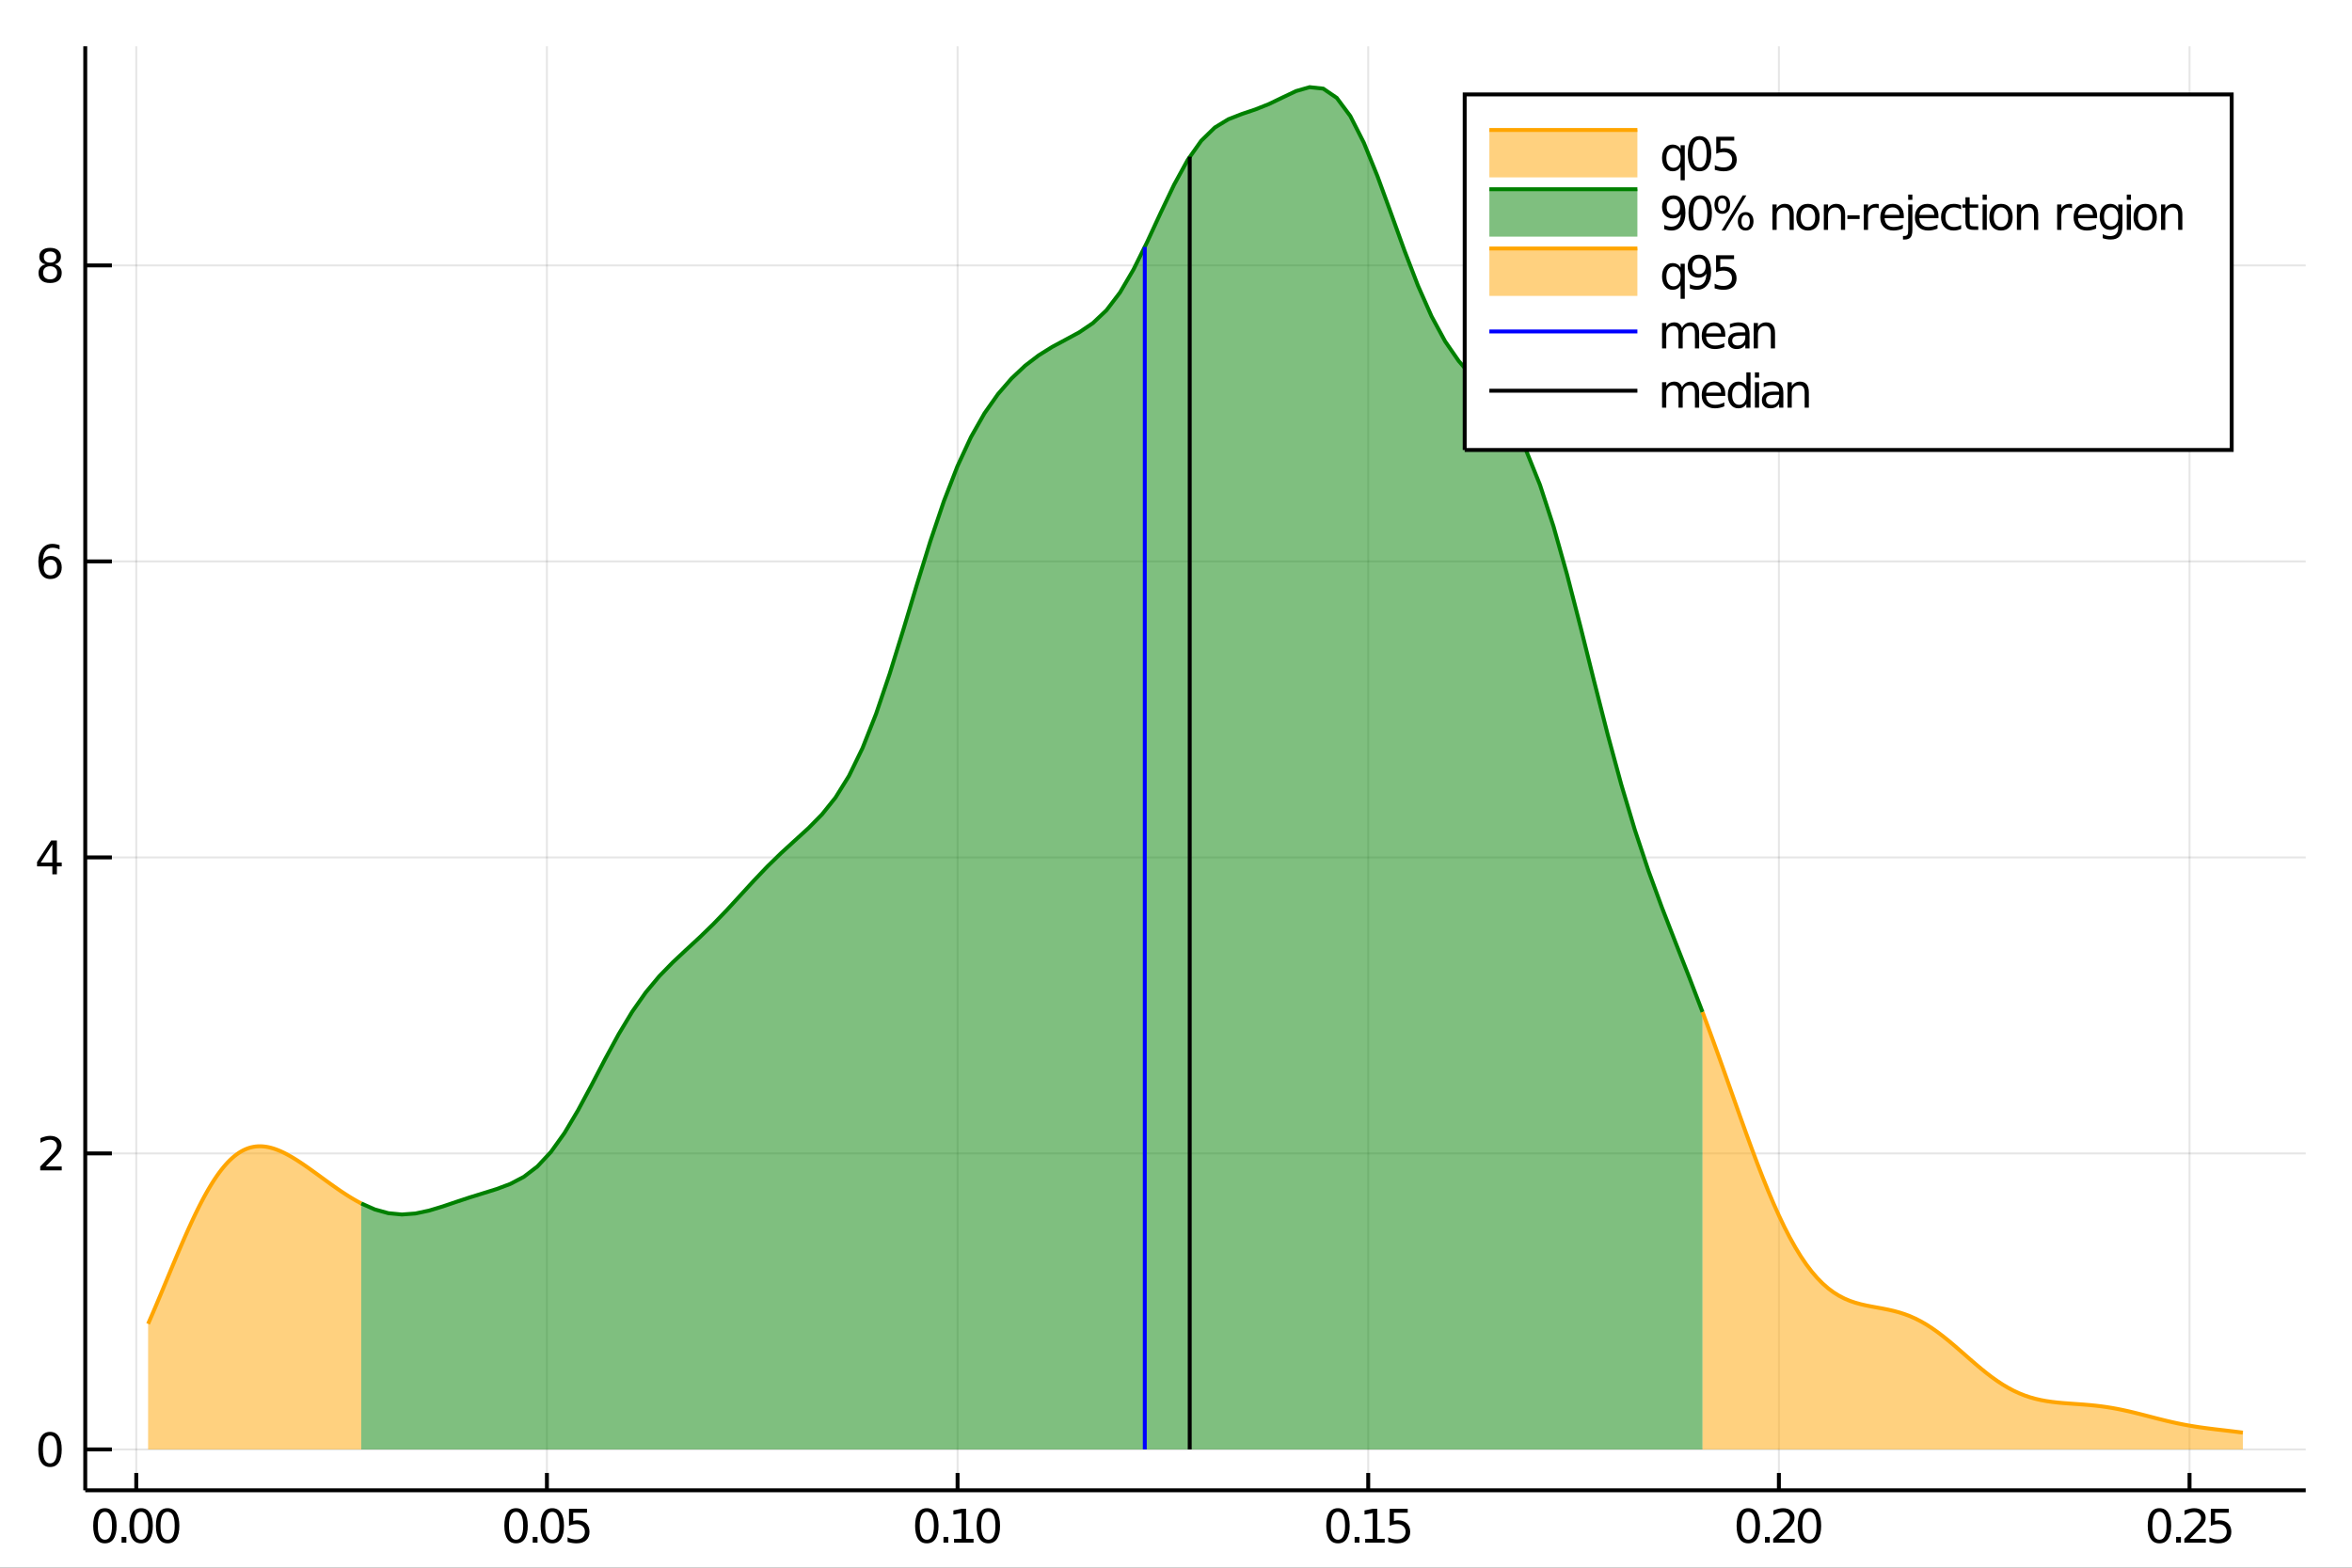 <?xml version="1.0" encoding="utf-8"?>
<svg xmlns="http://www.w3.org/2000/svg" xmlns:xlink="http://www.w3.org/1999/xlink" width="600" height="400" viewBox="0 0 2400 1600">
<rect x="0" y="0" width="2400" height="1600" fill="#333333" stroke="none"/>
<defs>
  <clipPath id="clip520">
    <rect x="0" y="0" width="2400" height="1600"/>
  </clipPath>
</defs>
<path clip-path="url(#clip520)" d="
M0 1600 L2400 1600 L2400 0 L0 0  Z
  " fill="#ffffff" fill-rule="evenodd" fill-opacity="1"/>
<defs>
  <clipPath id="clip521">
    <rect x="480" y="0" width="1681" height="1600"/>
  </clipPath>
</defs>
<path clip-path="url(#clip520)" d="
M86.992 1521.01 L2352.76 1521.01 L2352.76 47.244 L86.992 47.244  Z
  " fill="#ffffff" fill-rule="evenodd" fill-opacity="1"/>
<defs>
  <clipPath id="clip522">
    <rect x="86" y="47" width="2267" height="1475"/>
  </clipPath>
</defs>
<polyline clip-path="url(#clip522)" style="stroke:#000000; stroke-width:2; stroke-opacity:0.1; fill:none" points="
  139.041,1521.01 139.041,47.244 
  "/>
<polyline clip-path="url(#clip522)" style="stroke:#000000; stroke-width:2; stroke-opacity:0.1; fill:none" points="
  558.077,1521.01 558.077,47.244 
  "/>
<polyline clip-path="url(#clip522)" style="stroke:#000000; stroke-width:2; stroke-opacity:0.1; fill:none" points="
  977.114,1521.01 977.114,47.244 
  "/>
<polyline clip-path="url(#clip522)" style="stroke:#000000; stroke-width:2; stroke-opacity:0.1; fill:none" points="
  1396.15,1521.01 1396.15,47.244 
  "/>
<polyline clip-path="url(#clip522)" style="stroke:#000000; stroke-width:2; stroke-opacity:0.1; fill:none" points="
  1815.19,1521.01 1815.19,47.244 
  "/>
<polyline clip-path="url(#clip522)" style="stroke:#000000; stroke-width:2; stroke-opacity:0.1; fill:none" points="
  2234.22,1521.01 2234.22,47.244 
  "/>
<polyline clip-path="url(#clip522)" style="stroke:#000000; stroke-width:2; stroke-opacity:0.1; fill:none" points="
  86.992,1479.3 2352.76,1479.3 
  "/>
<polyline clip-path="url(#clip522)" style="stroke:#000000; stroke-width:2; stroke-opacity:0.1; fill:none" points="
  86.992,1177.19 2352.76,1177.19 
  "/>
<polyline clip-path="url(#clip522)" style="stroke:#000000; stroke-width:2; stroke-opacity:0.1; fill:none" points="
  86.992,875.089 2352.76,875.089 
  "/>
<polyline clip-path="url(#clip522)" style="stroke:#000000; stroke-width:2; stroke-opacity:0.1; fill:none" points="
  86.992,572.984 2352.76,572.984 
  "/>
<polyline clip-path="url(#clip522)" style="stroke:#000000; stroke-width:2; stroke-opacity:0.1; fill:none" points="
  86.992,270.88 2352.76,270.88 
  "/>
<polyline clip-path="url(#clip520)" style="stroke:#000000; stroke-width:4; stroke-opacity:1; fill:none" points="
  86.992,1521.01 2352.76,1521.01 
  "/>
<polyline clip-path="url(#clip520)" style="stroke:#000000; stroke-width:4; stroke-opacity:1; fill:none" points="
  86.992,1521.01 86.992,47.244 
  "/>
<polyline clip-path="url(#clip520)" style="stroke:#000000; stroke-width:4; stroke-opacity:1; fill:none" points="
  139.041,1521.01 139.041,1503.32 
  "/>
<polyline clip-path="url(#clip520)" style="stroke:#000000; stroke-width:4; stroke-opacity:1; fill:none" points="
  558.077,1521.01 558.077,1503.32 
  "/>
<polyline clip-path="url(#clip520)" style="stroke:#000000; stroke-width:4; stroke-opacity:1; fill:none" points="
  977.114,1521.01 977.114,1503.32 
  "/>
<polyline clip-path="url(#clip520)" style="stroke:#000000; stroke-width:4; stroke-opacity:1; fill:none" points="
  1396.15,1521.01 1396.15,1503.32 
  "/>
<polyline clip-path="url(#clip520)" style="stroke:#000000; stroke-width:4; stroke-opacity:1; fill:none" points="
  1815.19,1521.01 1815.19,1503.32 
  "/>
<polyline clip-path="url(#clip520)" style="stroke:#000000; stroke-width:4; stroke-opacity:1; fill:none" points="
  2234.22,1521.01 2234.22,1503.32 
  "/>
<polyline clip-path="url(#clip520)" style="stroke:#000000; stroke-width:4; stroke-opacity:1; fill:none" points="
  86.992,1479.3 114.181,1479.3 
  "/>
<polyline clip-path="url(#clip520)" style="stroke:#000000; stroke-width:4; stroke-opacity:1; fill:none" points="
  86.992,1177.19 114.181,1177.19 
  "/>
<polyline clip-path="url(#clip520)" style="stroke:#000000; stroke-width:4; stroke-opacity:1; fill:none" points="
  86.992,875.089 114.181,875.089 
  "/>
<polyline clip-path="url(#clip520)" style="stroke:#000000; stroke-width:4; stroke-opacity:1; fill:none" points="
  86.992,572.984 114.181,572.984 
  "/>
<polyline clip-path="url(#clip520)" style="stroke:#000000; stroke-width:4; stroke-opacity:1; fill:none" points="
  86.992,270.88 114.181,270.88 
  "/>
<path clip-path="url(#clip520)" d="M 0 0 M107.05 1543 Q103.439 1543 101.611 1546.56 Q99.805 1550.11 99.805 1557.23 Q99.805 1564.34 101.611 1567.91 Q103.439 1571.45 107.05 1571.45 Q110.685 1571.45 112.49 1567.91 Q114.319 1564.34 114.319 1557.23 Q114.319 1550.11 112.49 1546.56 Q110.685 1543 107.05 1543 M107.05 1539.29 Q112.86 1539.29 115.916 1543.9 Q118.995 1548.48 118.995 1557.23 Q118.995 1565.96 115.916 1570.57 Q112.86 1575.15 107.05 1575.15 Q101.24 1575.15 98.162 1570.57 Q95.106 1565.96 95.106 1557.23 Q95.106 1548.48 98.162 1543.9 Q101.24 1539.29 107.05 1539.29 Z" fill="#000000" fill-rule="evenodd" fill-opacity="1" /><path clip-path="url(#clip520)" d="M 0 0 M124.064 1568.6 L128.948 1568.6 L128.948 1574.48 L124.064 1574.48 L124.064 1568.6 Z" fill="#000000" fill-rule="evenodd" fill-opacity="1" /><path clip-path="url(#clip520)" d="M 0 0 M144.018 1543 Q140.407 1543 138.578 1546.56 Q136.772 1550.11 136.772 1557.23 Q136.772 1564.34 138.578 1567.91 Q140.407 1571.45 144.018 1571.45 Q147.652 1571.45 149.457 1567.91 Q151.286 1564.34 151.286 1557.23 Q151.286 1550.11 149.457 1546.56 Q147.652 1543 144.018 1543 M144.018 1539.29 Q149.828 1539.29 152.883 1543.9 Q155.962 1548.48 155.962 1557.23 Q155.962 1565.96 152.883 1570.57 Q149.828 1575.15 144.018 1575.15 Q138.208 1575.15 135.129 1570.57 Q132.073 1565.96 132.073 1557.23 Q132.073 1548.48 135.129 1543.9 Q138.208 1539.29 144.018 1539.29 Z" fill="#000000" fill-rule="evenodd" fill-opacity="1" /><path clip-path="url(#clip520)" d="M 0 0 M171.031 1543 Q167.42 1543 165.592 1546.56 Q163.786 1550.11 163.786 1557.23 Q163.786 1564.34 165.592 1567.91 Q167.42 1571.45 171.031 1571.45 Q174.666 1571.45 176.471 1567.91 Q178.3 1564.34 178.3 1557.23 Q178.3 1550.11 176.471 1546.56 Q174.666 1543 171.031 1543 M171.031 1539.29 Q176.842 1539.29 179.897 1543.9 Q182.976 1548.48 182.976 1557.23 Q182.976 1565.96 179.897 1570.57 Q176.842 1575.15 171.031 1575.15 Q165.221 1575.15 162.143 1570.57 Q159.087 1565.96 159.087 1557.23 Q159.087 1548.48 162.143 1543.9 Q165.221 1539.29 171.031 1539.29 Z" fill="#000000" fill-rule="evenodd" fill-opacity="1" /><path clip-path="url(#clip520)" d="M 0 0 M526.584 1543 Q522.973 1543 521.145 1546.56 Q519.339 1550.11 519.339 1557.23 Q519.339 1564.34 521.145 1567.91 Q522.973 1571.45 526.584 1571.45 Q530.219 1571.45 532.024 1567.91 Q533.853 1564.34 533.853 1557.23 Q533.853 1550.11 532.024 1546.56 Q530.219 1543 526.584 1543 M526.584 1539.29 Q532.395 1539.29 535.45 1543.9 Q538.529 1548.48 538.529 1557.23 Q538.529 1565.96 535.45 1570.57 Q532.395 1575.15 526.584 1575.15 Q520.774 1575.15 517.696 1570.57 Q514.64 1565.96 514.64 1557.23 Q514.64 1548.48 517.696 1543.9 Q520.774 1539.29 526.584 1539.29 Z" fill="#000000" fill-rule="evenodd" fill-opacity="1" /><path clip-path="url(#clip520)" d="M 0 0 M543.598 1568.6 L548.482 1568.6 L548.482 1574.48 L543.598 1574.48 L543.598 1568.6 Z" fill="#000000" fill-rule="evenodd" fill-opacity="1" /><path clip-path="url(#clip520)" d="M 0 0 M563.552 1543 Q559.941 1543 558.112 1546.56 Q556.307 1550.11 556.307 1557.23 Q556.307 1564.34 558.112 1567.91 Q559.941 1571.45 563.552 1571.45 Q567.186 1571.45 568.992 1567.91 Q570.82 1564.34 570.82 1557.23 Q570.82 1550.11 568.992 1546.56 Q567.186 1543 563.552 1543 M563.552 1539.29 Q569.362 1539.29 572.418 1543.9 Q575.496 1548.48 575.496 1557.23 Q575.496 1565.96 572.418 1570.57 Q569.362 1575.15 563.552 1575.15 Q557.742 1575.15 554.663 1570.57 Q551.607 1565.96 551.607 1557.23 Q551.607 1548.48 554.663 1543.9 Q557.742 1539.29 563.552 1539.29 Z" fill="#000000" fill-rule="evenodd" fill-opacity="1" /><path clip-path="url(#clip520)" d="M 0 0 M580.612 1539.92 L598.968 1539.92 L598.968 1543.86 L584.894 1543.86 L584.894 1552.33 Q585.913 1551.98 586.931 1551.82 Q587.95 1551.63 588.968 1551.63 Q594.755 1551.63 598.135 1554.8 Q601.515 1557.98 601.515 1563.39 Q601.515 1568.97 598.042 1572.07 Q594.57 1575.15 588.251 1575.15 Q586.075 1575.15 583.806 1574.78 Q581.561 1574.41 579.154 1573.67 L579.154 1568.97 Q581.237 1570.1 583.459 1570.66 Q585.681 1571.22 588.158 1571.22 Q592.163 1571.22 594.501 1569.11 Q596.839 1567 596.839 1563.39 Q596.839 1559.78 594.501 1557.67 Q592.163 1555.57 588.158 1555.57 Q586.283 1555.57 584.408 1555.98 Q582.556 1556.4 580.612 1557.28 L580.612 1539.92 Z" fill="#000000" fill-rule="evenodd" fill-opacity="1" /><path clip-path="url(#clip520)" d="M 0 0 M945.737 1543 Q942.126 1543 940.297 1546.56 Q938.491 1550.11 938.491 1557.23 Q938.491 1564.34 940.297 1567.91 Q942.126 1571.45 945.737 1571.45 Q949.371 1571.45 951.176 1567.91 Q953.005 1564.34 953.005 1557.23 Q953.005 1550.11 951.176 1546.56 Q949.371 1543 945.737 1543 M945.737 1539.29 Q951.547 1539.29 954.602 1543.9 Q957.681 1548.48 957.681 1557.23 Q957.681 1565.96 954.602 1570.57 Q951.547 1575.15 945.737 1575.15 Q939.927 1575.15 936.848 1570.57 Q933.792 1565.96 933.792 1557.23 Q933.792 1548.48 936.848 1543.9 Q939.927 1539.29 945.737 1539.29 Z" fill="#000000" fill-rule="evenodd" fill-opacity="1" /><path clip-path="url(#clip520)" d="M 0 0 M962.75 1568.6 L967.635 1568.6 L967.635 1574.48 L962.75 1574.48 L962.75 1568.6 Z" fill="#000000" fill-rule="evenodd" fill-opacity="1" /><path clip-path="url(#clip520)" d="M 0 0 M973.514 1570.54 L981.153 1570.54 L981.153 1544.18 L972.843 1545.85 L972.843 1541.59 L981.107 1539.92 L985.783 1539.92 L985.783 1570.54 L993.422 1570.54 L993.422 1574.48 L973.514 1574.48 L973.514 1570.54 Z" fill="#000000" fill-rule="evenodd" fill-opacity="1" /><path clip-path="url(#clip520)" d="M 0 0 M1008.49 1543 Q1004.88 1543 1003.05 1546.56 Q1001.25 1550.11 1001.25 1557.23 Q1001.25 1564.34 1003.05 1567.91 Q1004.88 1571.45 1008.49 1571.45 Q1012.13 1571.45 1013.93 1567.91 Q1015.76 1564.34 1015.76 1557.23 Q1015.76 1550.11 1013.93 1546.56 Q1012.13 1543 1008.49 1543 M1008.49 1539.29 Q1014.3 1539.29 1017.36 1543.9 Q1020.44 1548.48 1020.44 1557.23 Q1020.44 1565.96 1017.36 1570.57 Q1014.3 1575.15 1008.49 1575.15 Q1002.68 1575.15 999.602 1570.57 Q996.547 1565.96 996.547 1557.23 Q996.547 1548.48 999.602 1543.9 Q1002.68 1539.29 1008.49 1539.29 Z" fill="#000000" fill-rule="evenodd" fill-opacity="1" /><path clip-path="url(#clip520)" d="M 0 0 M1365.27 1543 Q1361.66 1543 1359.83 1546.56 Q1358.03 1550.11 1358.03 1557.23 Q1358.03 1564.34 1359.83 1567.91 Q1361.66 1571.45 1365.27 1571.45 Q1368.91 1571.45 1370.71 1567.91 Q1372.54 1564.34 1372.54 1557.23 Q1372.54 1550.11 1370.71 1546.56 Q1368.91 1543 1365.27 1543 M1365.27 1539.29 Q1371.08 1539.29 1374.14 1543.9 Q1377.22 1548.48 1377.22 1557.23 Q1377.22 1565.96 1374.14 1570.57 Q1371.08 1575.15 1365.27 1575.15 Q1359.46 1575.15 1356.38 1570.57 Q1353.33 1565.96 1353.33 1557.23 Q1353.33 1548.48 1356.38 1543.9 Q1359.46 1539.29 1365.27 1539.29 Z" fill="#000000" fill-rule="evenodd" fill-opacity="1" /><path clip-path="url(#clip520)" d="M 0 0 M1382.28 1568.6 L1387.17 1568.6 L1387.17 1574.48 L1382.28 1574.48 L1382.28 1568.6 Z" fill="#000000" fill-rule="evenodd" fill-opacity="1" /><path clip-path="url(#clip520)" d="M 0 0 M1393.05 1570.54 L1400.69 1570.54 L1400.69 1544.18 L1392.38 1545.85 L1392.38 1541.59 L1400.64 1539.92 L1405.32 1539.92 L1405.32 1570.54 L1412.96 1570.54 L1412.96 1574.48 L1393.05 1574.48 L1393.05 1570.54 Z" fill="#000000" fill-rule="evenodd" fill-opacity="1" /><path clip-path="url(#clip520)" d="M 0 0 M1418.07 1539.92 L1436.43 1539.92 L1436.43 1543.86 L1422.35 1543.86 L1422.35 1552.33 Q1423.37 1551.98 1424.39 1551.82 Q1425.41 1551.63 1426.43 1551.63 Q1432.21 1551.63 1435.59 1554.8 Q1438.97 1557.98 1438.97 1563.39 Q1438.97 1568.97 1435.5 1572.07 Q1432.03 1575.15 1425.71 1575.15 Q1423.53 1575.15 1421.27 1574.78 Q1419.02 1574.41 1416.61 1573.67 L1416.61 1568.97 Q1418.7 1570.1 1420.92 1570.66 Q1423.14 1571.22 1425.62 1571.22 Q1429.62 1571.22 1431.96 1569.11 Q1434.3 1567 1434.3 1563.39 Q1434.3 1559.78 1431.96 1557.67 Q1429.62 1555.57 1425.62 1555.57 Q1423.74 1555.57 1421.87 1555.98 Q1420.02 1556.4 1418.07 1557.28 L1418.07 1539.92 Z" fill="#000000" fill-rule="evenodd" fill-opacity="1" /><path clip-path="url(#clip520)" d="M 0 0 M1783.99 1543 Q1780.38 1543 1778.56 1546.56 Q1776.75 1550.11 1776.75 1557.23 Q1776.75 1564.34 1778.56 1567.91 Q1780.38 1571.45 1783.99 1571.45 Q1787.63 1571.45 1789.43 1567.91 Q1791.26 1564.34 1791.26 1557.23 Q1791.26 1550.11 1789.43 1546.56 Q1787.63 1543 1783.99 1543 M1783.99 1539.29 Q1789.8 1539.29 1792.86 1543.9 Q1795.94 1548.48 1795.94 1557.23 Q1795.94 1565.96 1792.86 1570.57 Q1789.8 1575.15 1783.99 1575.15 Q1778.18 1575.15 1775.11 1570.57 Q1772.05 1565.96 1772.05 1557.23 Q1772.05 1548.48 1775.11 1543.9 Q1778.18 1539.29 1783.99 1539.29 Z" fill="#000000" fill-rule="evenodd" fill-opacity="1" /><path clip-path="url(#clip520)" d="M 0 0 M1801.01 1568.6 L1805.89 1568.6 L1805.89 1574.48 L1801.01 1574.48 L1801.01 1568.6 Z" fill="#000000" fill-rule="evenodd" fill-opacity="1" /><path clip-path="url(#clip520)" d="M 0 0 M1814.99 1570.54 L1831.31 1570.54 L1831.31 1574.48 L1809.37 1574.48 L1809.37 1570.54 Q1812.03 1567.79 1816.61 1563.16 Q1821.22 1558.51 1822.4 1557.17 Q1824.64 1554.64 1825.52 1552.91 Q1826.43 1551.15 1826.43 1549.46 Q1826.43 1546.7 1824.48 1544.97 Q1822.56 1543.23 1819.46 1543.23 Q1817.26 1543.23 1814.8 1543.99 Q1812.37 1544.76 1809.6 1546.31 L1809.6 1541.59 Q1812.42 1540.45 1814.87 1539.87 Q1817.33 1539.29 1819.36 1539.29 Q1824.74 1539.29 1827.93 1541.98 Q1831.12 1544.67 1831.12 1549.16 Q1831.12 1551.29 1830.31 1553.21 Q1829.53 1555.1 1827.42 1557.7 Q1826.84 1558.37 1823.74 1561.59 Q1820.64 1564.78 1814.99 1570.54 Z" fill="#000000" fill-rule="evenodd" fill-opacity="1" /><path clip-path="url(#clip520)" d="M 0 0 M1846.38 1543 Q1842.77 1543 1840.94 1546.56 Q1839.13 1550.11 1839.13 1557.23 Q1839.13 1564.34 1840.94 1567.91 Q1842.77 1571.45 1846.38 1571.45 Q1850.01 1571.45 1851.82 1567.91 Q1853.65 1564.34 1853.65 1557.23 Q1853.65 1550.11 1851.82 1546.56 Q1850.01 1543 1846.38 1543 M1846.38 1539.29 Q1852.19 1539.29 1855.24 1543.9 Q1858.32 1548.48 1858.32 1557.23 Q1858.32 1565.96 1855.24 1570.57 Q1852.19 1575.15 1846.38 1575.15 Q1840.57 1575.15 1837.49 1570.57 Q1834.43 1565.96 1834.43 1557.23 Q1834.43 1548.48 1837.49 1543.9 Q1840.57 1539.29 1846.38 1539.29 Z" fill="#000000" fill-rule="evenodd" fill-opacity="1" /><path clip-path="url(#clip520)" d="M 0 0 M2203.53 1543 Q2199.92 1543 2198.09 1546.56 Q2196.28 1550.11 2196.28 1557.23 Q2196.28 1564.34 2198.09 1567.91 Q2199.92 1571.45 2203.53 1571.45 Q2207.16 1571.45 2208.97 1567.91 Q2210.8 1564.34 2210.8 1557.23 Q2210.8 1550.11 2208.97 1546.56 Q2207.16 1543 2203.53 1543 M2203.53 1539.29 Q2209.34 1539.29 2212.39 1543.9 Q2215.47 1548.48 2215.47 1557.23 Q2215.47 1565.96 2212.39 1570.57 Q2209.34 1575.15 2203.53 1575.15 Q2197.72 1575.15 2194.64 1570.57 Q2191.58 1565.96 2191.58 1557.23 Q2191.58 1548.48 2194.64 1543.9 Q2197.72 1539.29 2203.53 1539.29 Z" fill="#000000" fill-rule="evenodd" fill-opacity="1" /><path clip-path="url(#clip520)" d="M 0 0 M2220.54 1568.6 L2225.43 1568.6 L2225.43 1574.48 L2220.54 1574.48 L2220.54 1568.6 Z" fill="#000000" fill-rule="evenodd" fill-opacity="1" /><path clip-path="url(#clip520)" d="M 0 0 M2234.52 1570.54 L2250.84 1570.54 L2250.84 1574.48 L2228.9 1574.48 L2228.9 1570.54 Q2231.56 1567.79 2236.14 1563.16 Q2240.75 1558.51 2241.93 1557.17 Q2244.18 1554.64 2245.06 1552.91 Q2245.96 1551.15 2245.96 1549.46 Q2245.96 1546.7 2244.01 1544.97 Q2242.09 1543.23 2238.99 1543.23 Q2236.79 1543.23 2234.34 1543.99 Q2231.91 1544.76 2229.13 1546.31 L2229.13 1541.59 Q2231.95 1540.45 2234.41 1539.87 Q2236.86 1539.29 2238.9 1539.29 Q2244.27 1539.29 2247.46 1541.98 Q2250.66 1544.67 2250.66 1549.16 Q2250.66 1551.29 2249.85 1553.21 Q2249.06 1555.1 2246.95 1557.7 Q2246.38 1558.37 2243.27 1561.59 Q2240.17 1564.78 2234.52 1570.54 Z" fill="#000000" fill-rule="evenodd" fill-opacity="1" /><path clip-path="url(#clip520)" d="M 0 0 M2255.96 1539.92 L2274.32 1539.92 L2274.32 1543.86 L2260.24 1543.86 L2260.24 1552.33 Q2261.26 1551.98 2262.28 1551.82 Q2263.3 1551.63 2264.32 1551.63 Q2270.1 1551.63 2273.48 1554.8 Q2276.86 1557.98 2276.86 1563.39 Q2276.86 1568.97 2273.39 1572.07 Q2269.92 1575.15 2263.6 1575.15 Q2261.42 1575.15 2259.15 1574.78 Q2256.91 1574.41 2254.5 1573.67 L2254.5 1568.97 Q2256.58 1570.1 2258.81 1570.66 Q2261.03 1571.22 2263.51 1571.22 Q2267.51 1571.22 2269.85 1569.11 Q2272.19 1567 2272.19 1563.39 Q2272.19 1559.78 2269.85 1557.67 Q2267.51 1555.57 2263.51 1555.57 Q2261.63 1555.57 2259.76 1555.98 Q2257.9 1556.4 2255.96 1557.28 L2255.96 1539.92 Z" fill="#000000" fill-rule="evenodd" fill-opacity="1" /><path clip-path="url(#clip520)" d="M 0 0 M51.048 1465.1 Q47.437 1465.1 45.608 1468.66 Q43.802 1472.2 43.802 1479.33 Q43.802 1486.44 45.608 1490 Q47.437 1493.55 51.048 1493.55 Q54.682 1493.55 56.487 1490 Q58.316 1486.44 58.316 1479.33 Q58.316 1472.2 56.487 1468.66 Q54.682 1465.1 51.048 1465.1 M51.048 1461.39 Q56.858 1461.39 59.913 1466 Q62.992 1470.58 62.992 1479.33 Q62.992 1488.06 59.913 1492.67 Q56.858 1497.25 51.048 1497.25 Q45.238 1497.25 42.159 1492.67 Q39.103 1488.06 39.103 1479.33 Q39.103 1470.58 42.159 1466 Q45.238 1461.39 51.048 1461.39 Z" fill="#000000" fill-rule="evenodd" fill-opacity="1" /><path clip-path="url(#clip520)" d="M 0 0 M46.673 1190.54 L62.992 1190.54 L62.992 1194.47 L41.048 1194.47 L41.048 1190.54 Q43.71 1187.78 48.293 1183.15 Q52.9 1178.5 54.08 1177.16 Q56.325 1174.64 57.205 1172.9 Q58.108 1171.14 58.108 1169.45 Q58.108 1166.7 56.163 1164.96 Q54.242 1163.22 51.14 1163.22 Q48.941 1163.22 46.488 1163.99 Q44.057 1164.75 41.279 1166.3 L41.279 1161.58 Q44.103 1160.45 46.557 1159.87 Q49.011 1159.29 51.048 1159.29 Q56.418 1159.29 59.612 1161.97 Q62.807 1164.66 62.807 1169.15 Q62.807 1171.28 61.997 1173.2 Q61.21 1175.1 59.103 1177.69 Q58.525 1178.36 55.423 1181.58 Q52.321 1184.77 46.673 1190.54 Z" fill="#000000" fill-rule="evenodd" fill-opacity="1" /><path clip-path="url(#clip520)" d="M 0 0 M53.409 861.883 L41.603 880.332 L53.409 880.332 L53.409 861.883 M52.182 857.809 L58.062 857.809 L58.062 880.332 L62.992 880.332 L62.992 884.221 L58.062 884.221 L58.062 892.369 L53.409 892.369 L53.409 884.221 L37.807 884.221 L37.807 879.707 L52.182 857.809 Z" fill="#000000" fill-rule="evenodd" fill-opacity="1" /><path clip-path="url(#clip520)" d="M 0 0 M51.464 571.121 Q48.316 571.121 46.464 573.274 Q44.636 575.426 44.636 579.176 Q44.636 582.903 46.464 585.079 Q48.316 587.232 51.464 587.232 Q54.612 587.232 56.441 585.079 Q58.293 582.903 58.293 579.176 Q58.293 575.426 56.441 573.274 Q54.612 571.121 51.464 571.121 M60.747 556.468 L60.747 560.727 Q58.987 559.894 57.182 559.454 Q55.4 559.015 53.64 559.015 Q49.011 559.015 46.557 562.14 Q44.127 565.264 43.779 571.584 Q45.145 569.57 47.205 568.505 Q49.265 567.417 51.742 567.417 Q56.95 567.417 59.96 570.589 Q62.992 573.737 62.992 579.176 Q62.992 584.501 59.844 587.718 Q56.696 590.936 51.464 590.936 Q45.469 590.936 42.298 586.352 Q39.127 581.746 39.127 573.019 Q39.127 564.825 43.015 559.964 Q46.904 555.079 53.455 555.079 Q55.214 555.079 56.997 555.427 Q58.802 555.774 60.747 556.468 Z" fill="#000000" fill-rule="evenodd" fill-opacity="1" /><path clip-path="url(#clip520)" d="M 0 0 M51.14 271.748 Q47.807 271.748 45.886 273.53 Q43.988 275.313 43.988 278.438 Q43.988 281.563 45.886 283.345 Q47.807 285.128 51.14 285.128 Q54.474 285.128 56.395 283.345 Q58.316 281.54 58.316 278.438 Q58.316 275.313 56.395 273.53 Q54.497 271.748 51.14 271.748 M46.464 269.757 Q43.455 269.017 41.765 266.956 Q40.099 264.896 40.099 261.933 Q40.099 257.79 43.038 255.382 Q46.002 252.975 51.14 252.975 Q56.302 252.975 59.242 255.382 Q62.182 257.79 62.182 261.933 Q62.182 264.896 60.492 266.956 Q58.825 269.017 55.839 269.757 Q59.219 270.544 61.094 272.836 Q62.992 275.128 62.992 278.438 Q62.992 283.461 59.913 286.146 Q56.858 288.831 51.14 288.831 Q45.423 288.831 42.344 286.146 Q39.288 283.461 39.288 278.438 Q39.288 275.128 41.187 272.836 Q43.085 270.544 46.464 269.757 M44.752 262.373 Q44.752 265.058 46.418 266.563 Q48.108 268.067 51.14 268.067 Q54.15 268.067 55.839 266.563 Q57.552 265.058 57.552 262.373 Q57.552 259.688 55.839 258.183 Q54.15 256.679 51.14 256.679 Q48.108 256.679 46.418 258.183 Q44.752 259.688 44.752 262.373 Z" fill="#000000" fill-rule="evenodd" fill-opacity="1" /><path clip-path="url(#clip522)" d="
M151.118 1351.14 L153.315 1346.13 L155.512 1341.06 L157.709 1335.94 L159.906 1330.76 L162.103 1325.55 L164.3 1320.31 L166.497 1315.04 L168.694 1309.76 L170.891 1304.46 
  L173.088 1299.17 L175.285 1293.89 L177.482 1288.63 L179.679 1283.39 L181.876 1278.19 L184.073 1273.04 L186.27 1267.94 L188.467 1262.9 L190.664 1257.93 L192.862 1253.04 
  L195.059 1248.24 L197.256 1243.53 L199.453 1238.92 L201.65 1234.43 L203.847 1230.05 L206.044 1225.8 L208.241 1221.67 L210.438 1217.69 L212.635 1213.84 L214.832 1210.15 
  L217.029 1206.6 L219.226 1203.21 L221.423 1199.98 L223.62 1196.91 L225.817 1194.01 L228.014 1191.28 L230.211 1188.71 L232.408 1186.31 L234.606 1184.08 L236.803 1182.03 
  L239 1180.14 L241.197 1178.42 L243.394 1176.87 L245.591 1175.48 L247.788 1174.25 L249.985 1173.19 L252.182 1172.28 L254.379 1171.52 L256.576 1170.92 L258.773 1170.46 
  L260.97 1170.14 L263.167 1169.95 L265.364 1169.9 L267.561 1169.97 L269.758 1170.17 L271.955 1170.47 L274.152 1170.89 L276.35 1171.42 L278.547 1172.04 L280.744 1172.76 
  L282.941 1173.57 L285.138 1174.46 L287.335 1175.42 L289.532 1176.46 L291.729 1177.57 L293.926 1178.74 L296.123 1179.97 L298.32 1181.25 L300.517 1182.58 L302.714 1183.95 
  L304.911 1185.37 L307.108 1186.81 L309.305 1188.29 L311.502 1189.8 L313.699 1191.33 L315.896 1192.88 L318.094 1194.45 L320.291 1196.03 L322.488 1197.62 L324.685 1199.21 
  L326.882 1200.81 L329.079 1202.41 L331.276 1204.01 L333.473 1205.61 L335.67 1207.19 L337.867 1208.77 L340.064 1210.33 L342.261 1211.87 L344.458 1213.4 L346.655 1214.91 
  L348.852 1216.39 L351.049 1217.84 L353.246 1219.27 L355.443 1220.67 L357.641 1222.03 L359.838 1223.35 L362.035 1224.64 L364.232 1225.89 L366.429 1227.09 L368.626 1228.25 
  L368.626 1479.3 L366.429 1479.3 L364.232 1479.3 L362.035 1479.3 L359.838 1479.3 L357.641 1479.3 L355.443 1479.3 L353.246 1479.3 L351.049 1479.3 L348.852 1479.3 
  L346.655 1479.3 L344.458 1479.3 L342.261 1479.3 L340.064 1479.3 L337.867 1479.3 L335.67 1479.3 L333.473 1479.3 L331.276 1479.3 L329.079 1479.3 L326.882 1479.3 
  L324.685 1479.3 L322.488 1479.3 L320.291 1479.3 L318.094 1479.3 L315.896 1479.3 L313.699 1479.3 L311.502 1479.3 L309.305 1479.3 L307.108 1479.3 L304.911 1479.3 
  L302.714 1479.3 L300.517 1479.3 L298.32 1479.3 L296.123 1479.3 L293.926 1479.3 L291.729 1479.3 L289.532 1479.3 L287.335 1479.3 L285.138 1479.3 L282.941 1479.3 
  L280.744 1479.3 L278.547 1479.3 L276.35 1479.3 L274.152 1479.3 L271.955 1479.3 L269.758 1479.3 L267.561 1479.3 L265.364 1479.3 L263.167 1479.3 L260.97 1479.3 
  L258.773 1479.3 L256.576 1479.3 L254.379 1479.3 L252.182 1479.3 L249.985 1479.3 L247.788 1479.3 L245.591 1479.3 L243.394 1479.3 L241.197 1479.3 L239 1479.3 
  L236.803 1479.3 L234.606 1479.3 L232.408 1479.3 L230.211 1479.3 L228.014 1479.3 L225.817 1479.3 L223.62 1479.3 L221.423 1479.3 L219.226 1479.3 L217.029 1479.3 
  L214.832 1479.3 L212.635 1479.3 L210.438 1479.3 L208.241 1479.3 L206.044 1479.3 L203.847 1479.3 L201.65 1479.3 L199.453 1479.3 L197.256 1479.3 L195.059 1479.3 
  L192.862 1479.3 L190.664 1479.3 L188.467 1479.3 L186.27 1479.3 L184.073 1479.3 L181.876 1479.3 L179.679 1479.3 L177.482 1479.3 L175.285 1479.3 L173.088 1479.3 
  L170.891 1479.3 L168.694 1479.3 L166.497 1479.3 L164.3 1479.3 L162.103 1479.3 L159.906 1479.3 L157.709 1479.3 L155.512 1479.3 L153.315 1479.3 L151.118 1479.3 
   Z
  " fill="#ffa500" fill-rule="evenodd" fill-opacity="0.5"/>
<polyline clip-path="url(#clip522)" style="stroke:#ffa500; stroke-width:4; stroke-opacity:1; fill:none" points="
  151.118,1351.14 153.315,1346.13 155.512,1341.06 157.709,1335.94 159.906,1330.76 162.103,1325.55 164.3,1320.31 166.497,1315.04 168.694,1309.76 170.891,1304.46 
  173.088,1299.17 175.285,1293.89 177.482,1288.63 179.679,1283.39 181.876,1278.19 184.073,1273.04 186.27,1267.94 188.467,1262.9 190.664,1257.93 192.862,1253.04 
  195.059,1248.24 197.256,1243.53 199.453,1238.92 201.65,1234.43 203.847,1230.05 206.044,1225.8 208.241,1221.67 210.438,1217.69 212.635,1213.84 214.832,1210.15 
  217.029,1206.6 219.226,1203.21 221.423,1199.98 223.62,1196.91 225.817,1194.01 228.014,1191.28 230.211,1188.71 232.408,1186.31 234.606,1184.08 236.803,1182.03 
  239,1180.14 241.197,1178.42 243.394,1176.87 245.591,1175.48 247.788,1174.25 249.985,1173.19 252.182,1172.28 254.379,1171.52 256.576,1170.92 258.773,1170.46 
  260.97,1170.14 263.167,1169.95 265.364,1169.9 267.561,1169.97 269.758,1170.17 271.955,1170.47 274.152,1170.89 276.35,1171.42 278.547,1172.04 280.744,1172.76 
  282.941,1173.57 285.138,1174.46 287.335,1175.42 289.532,1176.46 291.729,1177.57 293.926,1178.74 296.123,1179.97 298.32,1181.25 300.517,1182.58 302.714,1183.95 
  304.911,1185.37 307.108,1186.81 309.305,1188.29 311.502,1189.8 313.699,1191.33 315.896,1192.88 318.094,1194.45 320.291,1196.03 322.488,1197.62 324.685,1199.21 
  326.882,1200.81 329.079,1202.41 331.276,1204.01 333.473,1205.61 335.67,1207.19 337.867,1208.77 340.064,1210.33 342.261,1211.87 344.458,1213.4 346.655,1214.91 
  348.852,1216.39 351.049,1217.84 353.246,1219.27 355.443,1220.67 357.641,1222.03 359.838,1223.35 362.035,1224.64 364.232,1225.89 366.429,1227.09 368.626,1228.25 
  
  "/>
<path clip-path="url(#clip522)" d="
M368.626 1228.25 L382.451 1234.36 L396.276 1238.19 L410.101 1239.53 L423.926 1238.51 L437.751 1235.56 L451.576 1231.38 L465.402 1226.7 L479.227 1222.12 L493.052 1217.83 
  L506.877 1213.52 L520.702 1208.34 L534.527 1201.09 L548.352 1190.52 L562.177 1175.7 L576.002 1156.4 L589.828 1133.19 L603.653 1107.43 L617.478 1080.91 L631.303 1055.48 
  L645.128 1032.55 L658.953 1012.84 L672.778 996.27 L686.603 982.085 L700.428 969.163 L714.254 956.382 L728.079 942.949 L741.904 928.591 L755.729 913.563 L769.554 898.477 
  L783.379 884 L797.204 870.527 L811.029 857.908 L824.854 845.315 L838.68 831.302 L852.505 814.067 L866.33 791.86 L880.155 763.442 L893.98 728.485 L907.805 687.774 
  L921.63 643.145 L935.455 597.146 L949.28 552.513 L963.106 511.602 L976.931 475.957 L990.756 446.134 L1004.58 421.816 L1018.41 402.161 L1032.23 386.217 L1046.06 373.218 
  L1059.88 362.647 L1073.71 354.028 L1087.53 346.609 L1101.36 339.111 L1115.18 329.772 L1129.01 316.718 L1142.83 298.572 L1156.66 275.033 L1170.48 247.173 L1184.31 217.297 
  L1198.13 188.365 L1211.96 163.186 L1225.78 143.632 L1239.61 130.151 L1253.43 121.726 L1267.26 116.321 L1281.08 111.669 L1294.91 106.158 L1308.73 99.498 L1322.56 92.941 
  L1336.38 88.954 L1350.21 90.456 L1364.03 99.884 L1377.86 118.427 L1391.68 145.661 L1405.51 179.657 L1419.33 217.473 L1433.16 255.816 L1446.98 291.691 L1460.81 322.907 
  L1474.63 348.405 L1488.46 368.397 L1502.28 384.321 L1516.11 398.594 L1529.94 414.175 L1543.76 434.015 L1557.59 460.48 L1571.41 494.902 L1585.24 537.32 L1599.06 586.499 
  L1612.89 640.18 L1626.71 695.55 L1640.54 749.798 L1654.36 800.68 L1668.19 846.932 L1682.01 888.45 L1695.84 926.182 L1709.66 961.746 L1723.49 996.895 L1737.31 1032.99 
  L1737.31 1479.3 L1723.49 1479.3 L1709.66 1479.3 L1695.84 1479.3 L1682.01 1479.3 L1668.19 1479.3 L1654.36 1479.3 L1640.54 1479.3 L1626.71 1479.3 L1612.89 1479.3 
  L1599.06 1479.3 L1585.24 1479.3 L1571.41 1479.3 L1557.59 1479.3 L1543.76 1479.3 L1529.94 1479.3 L1516.11 1479.3 L1502.28 1479.3 L1488.46 1479.3 L1474.63 1479.3 
  L1460.81 1479.3 L1446.98 1479.3 L1433.16 1479.3 L1419.33 1479.3 L1405.51 1479.3 L1391.68 1479.3 L1377.86 1479.3 L1364.03 1479.3 L1350.21 1479.3 L1336.38 1479.3 
  L1322.56 1479.3 L1308.73 1479.3 L1294.91 1479.3 L1281.08 1479.3 L1267.26 1479.3 L1253.43 1479.3 L1239.61 1479.3 L1225.78 1479.3 L1211.96 1479.3 L1198.13 1479.3 
  L1184.31 1479.3 L1170.48 1479.3 L1156.66 1479.3 L1142.83 1479.3 L1129.01 1479.3 L1115.18 1479.3 L1101.36 1479.3 L1087.53 1479.3 L1073.71 1479.3 L1059.88 1479.3 
  L1046.06 1479.3 L1032.23 1479.3 L1018.41 1479.3 L1004.58 1479.3 L990.756 1479.3 L976.931 1479.3 L963.106 1479.3 L949.28 1479.3 L935.455 1479.3 L921.63 1479.3 
  L907.805 1479.3 L893.98 1479.3 L880.155 1479.3 L866.33 1479.3 L852.505 1479.3 L838.68 1479.3 L824.854 1479.3 L811.029 1479.3 L797.204 1479.3 L783.379 1479.3 
  L769.554 1479.3 L755.729 1479.3 L741.904 1479.3 L728.079 1479.3 L714.254 1479.3 L700.428 1479.3 L686.603 1479.3 L672.778 1479.3 L658.953 1479.3 L645.128 1479.3 
  L631.303 1479.3 L617.478 1479.3 L603.653 1479.3 L589.828 1479.3 L576.002 1479.3 L562.177 1479.3 L548.352 1479.3 L534.527 1479.3 L520.702 1479.3 L506.877 1479.3 
  L493.052 1479.3 L479.227 1479.3 L465.402 1479.3 L451.576 1479.3 L437.751 1479.3 L423.926 1479.3 L410.101 1479.3 L396.276 1479.3 L382.451 1479.3 L368.626 1479.3 
   Z
  " fill="#008000" fill-rule="evenodd" fill-opacity="0.5"/>
<polyline clip-path="url(#clip522)" style="stroke:#008000; stroke-width:4; stroke-opacity:1; fill:none" points="
  368.626,1228.25 382.451,1234.36 396.276,1238.19 410.101,1239.53 423.926,1238.51 437.751,1235.56 451.576,1231.38 465.402,1226.7 479.227,1222.12 493.052,1217.83 
  506.877,1213.52 520.702,1208.34 534.527,1201.09 548.352,1190.52 562.177,1175.7 576.002,1156.4 589.828,1133.19 603.653,1107.43 617.478,1080.91 631.303,1055.48 
  645.128,1032.55 658.953,1012.84 672.778,996.27 686.603,982.085 700.428,969.163 714.254,956.382 728.079,942.949 741.904,928.591 755.729,913.563 769.554,898.477 
  783.379,884 797.204,870.527 811.029,857.908 824.854,845.315 838.68,831.302 852.505,814.067 866.33,791.86 880.155,763.442 893.98,728.485 907.805,687.774 
  921.63,643.145 935.455,597.146 949.28,552.513 963.106,511.602 976.931,475.957 990.756,446.134 1004.58,421.816 1018.41,402.161 1032.23,386.217 1046.06,373.218 
  1059.88,362.647 1073.71,354.028 1087.53,346.609 1101.36,339.111 1115.18,329.772 1129.01,316.718 1142.83,298.572 1156.66,275.033 1170.48,247.173 1184.31,217.297 
  1198.13,188.365 1211.96,163.186 1225.78,143.632 1239.61,130.151 1253.43,121.726 1267.26,116.321 1281.08,111.669 1294.91,106.158 1308.73,99.498 1322.56,92.941 
  1336.38,88.954 1350.21,90.456 1364.03,99.884 1377.86,118.427 1391.68,145.661 1405.51,179.657 1419.33,217.473 1433.16,255.816 1446.98,291.691 1460.81,322.907 
  1474.63,348.405 1488.46,368.397 1502.28,384.321 1516.11,398.594 1529.94,414.175 1543.76,434.015 1557.59,460.48 1571.41,494.902 1585.24,537.32 1599.06,586.499 
  1612.89,640.18 1626.71,695.55 1640.54,749.798 1654.36,800.68 1668.19,846.932 1682.01,888.45 1695.84,926.182 1709.66,961.746 1723.49,996.895 1737.31,1032.99 
  
  "/>
<path clip-path="url(#clip522)" d="
M1737.31 1032.99 L1742.88 1047.95 L1748.45 1063.17 L1754.02 1078.62 L1759.59 1094.24 L1765.16 1109.97 L1770.72 1125.72 L1776.29 1141.4 L1781.86 1156.91 L1787.43 1172.14 
  L1793 1186.99 L1798.57 1201.36 L1804.14 1215.16 L1809.71 1228.3 L1815.28 1240.72 L1820.84 1252.36 L1826.41 1263.18 L1831.98 1273.14 L1837.55 1282.23 L1843.12 1290.44 
  L1848.69 1297.78 L1854.26 1304.27 L1859.83 1309.94 L1865.4 1314.82 L1870.96 1318.97 L1876.53 1322.45 L1882.1 1325.33 L1887.67 1327.68 L1893.24 1329.58 L1898.81 1331.12 
  L1904.38 1332.4 L1909.95 1333.5 L1915.52 1334.52 L1921.08 1335.53 L1926.65 1336.64 L1932.22 1337.91 L1937.79 1339.41 L1943.36 1341.19 L1948.93 1343.3 L1954.5 1345.77 
  L1960.07 1348.62 L1965.64 1351.83 L1971.2 1355.41 L1976.77 1359.33 L1982.34 1363.54 L1987.91 1368.01 L1993.48 1372.68 L1999.05 1377.49 L2004.62 1382.36 L2010.19 1387.24 
  L2015.76 1392.05 L2021.32 1396.74 L2026.89 1401.24 L2032.46 1405.5 L2038.03 1409.47 L2043.6 1413.13 L2049.17 1416.44 L2054.74 1419.39 L2060.31 1421.97 L2065.88 1424.2 
  L2071.44 1426.09 L2077.01 1427.65 L2082.58 1428.93 L2088.15 1429.96 L2093.72 1430.77 L2099.29 1431.42 L2104.86 1431.94 L2110.43 1432.37 L2116 1432.77 L2121.56 1433.16 
  L2127.13 1433.58 L2132.7 1434.06 L2138.27 1434.62 L2143.84 1435.28 L2149.41 1436.05 L2154.98 1436.95 L2160.55 1437.96 L2166.12 1439.09 L2171.68 1440.31 L2177.25 1441.63 
  L2182.82 1443.01 L2188.39 1444.44 L2193.96 1445.88 L2199.53 1447.33 L2205.1 1448.74 L2210.67 1450.11 L2216.24 1451.41 L2221.8 1452.63 L2227.37 1453.76 L2232.94 1454.8 
  L2238.51 1455.74 L2244.08 1456.6 L2249.65 1457.38 L2255.22 1458.11 L2260.79 1458.79 L2266.36 1459.44 L2271.92 1460.09 L2277.49 1460.75 L2283.06 1461.43 L2288.63 1462.15 
  L2288.63 1479.3 L2283.06 1479.3 L2277.49 1479.3 L2271.92 1479.3 L2266.36 1479.3 L2260.79 1479.3 L2255.22 1479.3 L2249.65 1479.3 L2244.08 1479.3 L2238.51 1479.3 
  L2232.94 1479.3 L2227.37 1479.3 L2221.8 1479.3 L2216.24 1479.3 L2210.67 1479.3 L2205.1 1479.3 L2199.53 1479.3 L2193.96 1479.3 L2188.39 1479.3 L2182.82 1479.3 
  L2177.25 1479.3 L2171.68 1479.3 L2166.12 1479.3 L2160.55 1479.3 L2154.98 1479.3 L2149.41 1479.3 L2143.84 1479.3 L2138.27 1479.3 L2132.7 1479.3 L2127.13 1479.3 
  L2121.56 1479.3 L2116 1479.3 L2110.43 1479.3 L2104.86 1479.3 L2099.29 1479.3 L2093.72 1479.3 L2088.15 1479.3 L2082.58 1479.3 L2077.01 1479.3 L2071.44 1479.3 
  L2065.88 1479.3 L2060.31 1479.3 L2054.74 1479.3 L2049.17 1479.3 L2043.6 1479.3 L2038.03 1479.3 L2032.46 1479.3 L2026.89 1479.3 L2021.32 1479.3 L2015.76 1479.3 
  L2010.19 1479.3 L2004.62 1479.3 L1999.05 1479.3 L1993.48 1479.3 L1987.91 1479.3 L1982.34 1479.3 L1976.77 1479.3 L1971.2 1479.3 L1965.64 1479.3 L1960.07 1479.3 
  L1954.5 1479.3 L1948.93 1479.3 L1943.36 1479.3 L1937.79 1479.3 L1932.22 1479.3 L1926.65 1479.3 L1921.08 1479.3 L1915.52 1479.3 L1909.95 1479.3 L1904.38 1479.3 
  L1898.81 1479.3 L1893.24 1479.3 L1887.67 1479.3 L1882.1 1479.3 L1876.53 1479.3 L1870.96 1479.3 L1865.4 1479.3 L1859.83 1479.3 L1854.26 1479.3 L1848.69 1479.3 
  L1843.12 1479.3 L1837.55 1479.3 L1831.98 1479.3 L1826.41 1479.3 L1820.84 1479.3 L1815.28 1479.3 L1809.71 1479.3 L1804.14 1479.3 L1798.57 1479.3 L1793 1479.3 
  L1787.43 1479.3 L1781.86 1479.3 L1776.29 1479.3 L1770.72 1479.3 L1765.16 1479.3 L1759.59 1479.3 L1754.02 1479.3 L1748.45 1479.3 L1742.88 1479.3 L1737.31 1479.3 
   Z
  " fill="#ffa500" fill-rule="evenodd" fill-opacity="0.5"/>
<polyline clip-path="url(#clip522)" style="stroke:#ffa500; stroke-width:4; stroke-opacity:1; fill:none" points="
  1737.31,1032.99 1742.88,1047.95 1748.45,1063.17 1754.02,1078.62 1759.59,1094.24 1765.16,1109.97 1770.72,1125.72 1776.29,1141.4 1781.86,1156.91 1787.43,1172.14 
  1793,1186.99 1798.57,1201.36 1804.14,1215.16 1809.71,1228.3 1815.28,1240.72 1820.84,1252.36 1826.41,1263.18 1831.98,1273.14 1837.55,1282.23 1843.12,1290.44 
  1848.69,1297.78 1854.26,1304.27 1859.83,1309.94 1865.4,1314.82 1870.96,1318.97 1876.53,1322.45 1882.1,1325.33 1887.67,1327.68 1893.24,1329.58 1898.81,1331.12 
  1904.38,1332.4 1909.95,1333.5 1915.52,1334.52 1921.08,1335.53 1926.65,1336.64 1932.22,1337.91 1937.79,1339.41 1943.36,1341.19 1948.93,1343.3 1954.5,1345.77 
  1960.07,1348.62 1965.64,1351.83 1971.2,1355.41 1976.77,1359.33 1982.34,1363.54 1987.91,1368.01 1993.48,1372.68 1999.05,1377.49 2004.62,1382.36 2010.19,1387.24 
  2015.76,1392.05 2021.32,1396.74 2026.89,1401.24 2032.46,1405.5 2038.03,1409.47 2043.6,1413.13 2049.17,1416.44 2054.74,1419.39 2060.31,1421.97 2065.88,1424.2 
  2071.44,1426.09 2077.01,1427.65 2082.58,1428.93 2088.15,1429.96 2093.72,1430.77 2099.29,1431.42 2104.86,1431.94 2110.43,1432.37 2116,1432.77 2121.56,1433.16 
  2127.13,1433.58 2132.7,1434.06 2138.27,1434.62 2143.84,1435.28 2149.41,1436.05 2154.98,1436.95 2160.55,1437.96 2166.12,1439.09 2171.68,1440.31 2177.25,1441.63 
  2182.82,1443.01 2188.39,1444.44 2193.96,1445.88 2199.53,1447.33 2205.1,1448.74 2210.67,1450.11 2216.24,1451.41 2221.8,1452.63 2227.37,1453.76 2232.94,1454.8 
  2238.51,1455.74 2244.08,1456.6 2249.65,1457.38 2255.22,1458.11 2260.79,1458.79 2266.36,1459.44 2271.92,1460.09 2277.49,1460.75 2283.06,1461.43 2288.63,1462.15 
  
  "/>
<polyline clip-path="url(#clip522)" style="stroke:#0000ff; stroke-width:4; stroke-opacity:1; fill:none" points="
  1168.15,1479.3 1168.15,252.09 
  "/>
<polyline clip-path="url(#clip522)" style="stroke:#000000; stroke-width:4; stroke-opacity:1; fill:none" points="
  1213.99,1479.3 1213.99,159.924 
  "/>
<path clip-path="url(#clip520)" d="
M1494.58 459.25 L2277.23 459.25 L2277.23 96.37 L1494.58 96.37  Z
  " fill="#ffffff" fill-rule="evenodd" fill-opacity="1"/>
<polyline clip-path="url(#clip520)" style="stroke:#000000; stroke-width:4; stroke-opacity:1; fill:none" points="
  1494.58,459.25 2277.23,459.25 2277.23,96.37 1494.58,96.37 1494.58,459.25 
  "/>
<path clip-path="url(#clip520)" d="
M1519.75 181.042 L1670.81 181.042 L1670.81 132.658 L1519.75 132.658 L1519.75 181.042  Z
  " fill="#ffa500" fill-rule="evenodd" fill-opacity="0.5"/>
<polyline clip-path="url(#clip520)" style="stroke:#ffa500; stroke-width:4; stroke-opacity:1; fill:none" points="
  1519.75,132.658 1670.81,132.658 
  "/>
<path clip-path="url(#clip520)" d="M 0 0 M1700.38 161.19 Q1700.38 165.889 1702.3 168.574 Q1704.24 171.236 1707.62 171.236 Q1711 171.236 1712.95 168.574 Q1714.89 165.889 1714.89 161.19 Q1714.89 156.491 1712.95 153.829 Q1711 151.144 1707.62 151.144 Q1704.24 151.144 1702.3 153.829 Q1700.38 156.491 1700.38 161.19 M1714.89 170.241 Q1713.55 172.555 1711.49 173.69 Q1709.45 174.801 1706.58 174.801 Q1701.88 174.801 1698.92 171.051 Q1695.98 167.301 1695.98 161.19 Q1695.98 155.079 1698.92 151.329 Q1701.88 147.579 1706.58 147.579 Q1709.45 147.579 1711.49 148.713 Q1713.55 149.824 1714.89 152.139 L1714.89 148.204 L1719.15 148.204 L1719.15 183.991 L1714.89 183.991 L1714.89 170.241 Z" fill="#000000" fill-rule="evenodd" fill-opacity="1" /><path clip-path="url(#clip520)" d="M 0 0 M1734.22 142.648 Q1730.61 142.648 1728.78 146.213 Q1726.98 149.755 1726.98 156.884 Q1726.98 163.991 1728.78 167.556 Q1730.61 171.097 1734.22 171.097 Q1737.85 171.097 1739.66 167.556 Q1741.49 163.991 1741.49 156.884 Q1741.49 149.755 1739.66 146.213 Q1737.85 142.648 1734.22 142.648 M1734.22 138.945 Q1740.03 138.945 1743.09 143.551 Q1746.17 148.134 1746.17 156.884 Q1746.17 165.611 1743.09 170.218 Q1740.03 174.801 1734.22 174.801 Q1728.41 174.801 1725.33 170.218 Q1722.28 165.611 1722.28 156.884 Q1722.28 148.134 1725.33 143.551 Q1728.41 138.945 1734.22 138.945 Z" fill="#000000" fill-rule="evenodd" fill-opacity="1" /><path clip-path="url(#clip520)" d="M 0 0 M1751.28 139.57 L1769.64 139.57 L1769.64 143.505 L1755.56 143.505 L1755.56 151.977 Q1756.58 151.63 1757.6 151.468 Q1758.62 151.282 1759.64 151.282 Q1765.42 151.282 1768.8 154.454 Q1772.18 157.625 1772.18 163.042 Q1772.18 168.62 1768.71 171.722 Q1765.24 174.801 1758.92 174.801 Q1756.74 174.801 1754.48 174.43 Q1752.23 174.06 1749.82 173.319 L1749.82 168.62 Q1751.91 169.755 1754.13 170.31 Q1756.35 170.866 1758.83 170.866 Q1762.83 170.866 1765.17 168.759 Q1767.51 166.653 1767.51 163.042 Q1767.51 159.431 1765.17 157.324 Q1762.83 155.218 1758.83 155.218 Q1756.95 155.218 1755.08 155.634 Q1753.23 156.051 1751.28 156.931 L1751.28 139.57 Z" fill="#000000" fill-rule="evenodd" fill-opacity="1" /><path clip-path="url(#clip520)" d="
M1519.75 241.522 L1670.81 241.522 L1670.81 193.138 L1519.75 193.138 L1519.75 241.522  Z
  " fill="#008000" fill-rule="evenodd" fill-opacity="0.5"/>
<polyline clip-path="url(#clip520)" style="stroke:#008000; stroke-width:4; stroke-opacity:1; fill:none" points="
  1519.75,193.138 1670.81,193.138 
  "/>
<path clip-path="url(#clip520)" d="M 0 0 M1698.2 233.892 L1698.2 229.633 Q1699.96 230.466 1701.77 230.906 Q1703.57 231.346 1705.31 231.346 Q1709.94 231.346 1712.37 228.244 Q1714.82 225.119 1715.17 218.776 Q1713.83 220.767 1711.77 221.832 Q1709.71 222.897 1707.21 222.897 Q1702.02 222.897 1698.99 219.772 Q1695.98 216.624 1695.98 211.184 Q1695.98 205.86 1699.13 202.642 Q1702.28 199.425 1707.51 199.425 Q1713.5 199.425 1716.65 204.031 Q1719.82 208.614 1719.82 217.364 Q1719.82 225.536 1715.93 230.42 Q1712.07 235.281 1705.52 235.281 Q1703.76 235.281 1701.95 234.934 Q1700.15 234.586 1698.2 233.892 M1707.51 219.239 Q1710.66 219.239 1712.48 217.086 Q1714.34 214.934 1714.34 211.184 Q1714.34 207.457 1712.48 205.304 Q1710.66 203.128 1707.51 203.128 Q1704.36 203.128 1702.51 205.304 Q1700.68 207.457 1700.68 211.184 Q1700.68 214.934 1702.51 217.086 Q1704.36 219.239 1707.51 219.239 Z" fill="#000000" fill-rule="evenodd" fill-opacity="1" /><path clip-path="url(#clip520)" d="M 0 0 M1734.89 203.128 Q1731.28 203.128 1729.45 206.693 Q1727.65 210.235 1727.65 217.364 Q1727.65 224.471 1729.45 228.036 Q1731.28 231.577 1734.89 231.577 Q1738.53 231.577 1740.33 228.036 Q1742.16 224.471 1742.16 217.364 Q1742.16 210.235 1740.33 206.693 Q1738.53 203.128 1734.89 203.128 M1734.89 199.425 Q1740.7 199.425 1743.76 204.031 Q1746.84 208.614 1746.84 217.364 Q1746.84 226.091 1743.76 230.698 Q1740.7 235.281 1734.89 235.281 Q1729.08 235.281 1726 230.698 Q1722.95 226.091 1722.95 217.364 Q1722.95 208.614 1726 204.031 Q1729.08 199.425 1734.89 199.425 Z" fill="#000000" fill-rule="evenodd" fill-opacity="1" /><path clip-path="url(#clip520)" d="M 0 0 M1781.3 219.401 Q1779.29 219.401 1778.13 221.114 Q1777 222.827 1777 225.883 Q1777 228.892 1778.13 230.628 Q1779.29 232.341 1781.3 232.341 Q1783.27 232.341 1784.41 230.628 Q1785.56 228.892 1785.56 225.883 Q1785.56 222.85 1784.41 221.137 Q1783.27 219.401 1781.3 219.401 M1781.3 216.462 Q1784.96 216.462 1787.11 219.008 Q1789.27 221.554 1789.27 225.883 Q1789.27 230.211 1787.09 232.758 Q1784.94 235.281 1781.3 235.281 Q1777.6 235.281 1775.45 232.758 Q1773.29 230.211 1773.29 225.883 Q1773.29 221.531 1775.45 219.008 Q1777.62 216.462 1781.3 216.462 M1757.42 202.364 Q1755.42 202.364 1754.27 204.1 Q1753.13 205.813 1753.13 208.823 Q1753.13 211.878 1754.27 213.591 Q1755.4 215.304 1757.42 215.304 Q1759.43 215.304 1760.56 213.591 Q1761.72 211.878 1761.72 208.823 Q1761.72 205.837 1760.56 204.1 Q1759.41 202.364 1757.42 202.364 M1778.32 199.425 L1782.02 199.425 L1760.4 235.281 L1756.7 235.281 L1778.32 199.425 M1757.42 199.425 Q1761.07 199.425 1763.25 201.971 Q1765.42 204.494 1765.42 208.823 Q1765.42 213.198 1763.25 215.721 Q1761.1 218.244 1757.42 218.244 Q1753.73 218.244 1751.58 215.721 Q1749.45 213.174 1749.45 208.823 Q1749.45 204.517 1751.6 201.971 Q1753.76 199.425 1757.42 199.425 Z" fill="#000000" fill-rule="evenodd" fill-opacity="1" /><path clip-path="url(#clip520)" d="M 0 0 M1830.35 218.961 L1830.35 234.61 L1826.1 234.61 L1826.1 219.1 Q1826.1 215.42 1824.66 213.591 Q1823.22 211.762 1820.35 211.762 Q1816.91 211.762 1814.91 213.962 Q1812.92 216.161 1812.92 219.957 L1812.92 234.61 L1808.64 234.61 L1808.64 208.684 L1812.92 208.684 L1812.92 212.712 Q1814.45 210.374 1816.51 209.216 Q1818.6 208.059 1821.3 208.059 Q1825.77 208.059 1828.06 210.837 Q1830.35 213.591 1830.35 218.961 Z" fill="#000000" fill-rule="evenodd" fill-opacity="1" /><path clip-path="url(#clip520)" d="M 0 0 M1844.87 211.67 Q1841.44 211.67 1839.45 214.355 Q1837.46 217.017 1837.46 221.67 Q1837.46 226.323 1839.43 229.008 Q1841.42 231.67 1844.87 231.67 Q1848.27 231.67 1850.26 228.985 Q1852.25 226.299 1852.25 221.67 Q1852.25 217.063 1850.26 214.378 Q1848.27 211.67 1844.87 211.67 M1844.87 208.059 Q1850.42 208.059 1853.6 211.67 Q1856.77 215.281 1856.77 221.67 Q1856.77 228.036 1853.6 231.67 Q1850.42 235.281 1844.87 235.281 Q1839.29 235.281 1836.12 231.67 Q1832.97 228.036 1832.97 221.67 Q1832.97 215.281 1836.12 211.67 Q1839.29 208.059 1844.87 208.059 Z" fill="#000000" fill-rule="evenodd" fill-opacity="1" /><path clip-path="url(#clip520)" d="M 0 0 M1882.78 218.961 L1882.78 234.61 L1878.53 234.61 L1878.53 219.1 Q1878.53 215.42 1877.09 213.591 Q1875.66 211.762 1872.78 211.762 Q1869.34 211.762 1867.35 213.962 Q1865.35 216.161 1865.35 219.957 L1865.35 234.61 L1861.07 234.61 L1861.07 208.684 L1865.35 208.684 L1865.35 212.712 Q1866.88 210.374 1868.94 209.216 Q1871.03 208.059 1873.73 208.059 Q1878.2 208.059 1880.49 210.837 Q1882.78 213.591 1882.78 218.961 Z" fill="#000000" fill-rule="evenodd" fill-opacity="1" /><path clip-path="url(#clip520)" d="M 0 0 M1885.1 219.725 L1897.58 219.725 L1897.58 223.522 L1885.1 223.522 L1885.1 219.725 Z" fill="#000000" fill-rule="evenodd" fill-opacity="1" /><path clip-path="url(#clip520)" d="M 0 0 M1917.07 212.665 Q1916.35 212.249 1915.49 212.063 Q1914.66 211.855 1913.64 211.855 Q1910.03 211.855 1908.09 214.216 Q1906.16 216.554 1906.16 220.952 L1906.16 234.61 L1901.88 234.61 L1901.88 208.684 L1906.16 208.684 L1906.16 212.712 Q1907.51 210.35 1909.66 209.216 Q1911.81 208.059 1914.89 208.059 Q1915.33 208.059 1915.86 208.128 Q1916.4 208.175 1917.04 208.29 L1917.07 212.665 Z" fill="#000000" fill-rule="evenodd" fill-opacity="1" /><path clip-path="url(#clip520)" d="M 0 0 M1942.67 220.582 L1942.67 222.665 L1923.09 222.665 Q1923.36 227.063 1925.72 229.378 Q1928.11 231.67 1932.34 231.67 Q1934.8 231.67 1937.09 231.068 Q1939.4 230.466 1941.67 229.262 L1941.67 233.29 Q1939.38 234.262 1936.97 234.772 Q1934.57 235.281 1932.09 235.281 Q1925.89 235.281 1922.25 231.67 Q1918.64 228.059 1918.64 221.901 Q1918.64 215.536 1922.07 211.809 Q1925.52 208.059 1931.35 208.059 Q1936.58 208.059 1939.61 211.438 Q1942.67 214.795 1942.67 220.582 M1938.41 219.332 Q1938.36 215.837 1936.44 213.753 Q1934.54 211.67 1931.4 211.67 Q1927.83 211.67 1925.68 213.684 Q1923.55 215.698 1923.22 219.355 L1938.41 219.332 Z" fill="#000000" fill-rule="evenodd" fill-opacity="1" /><path clip-path="url(#clip520)" d="M 0 0 M1947.14 208.684 L1951.4 208.684 L1951.4 235.073 Q1951.4 240.026 1949.5 242.248 Q1947.62 244.471 1943.43 244.471 L1941.81 244.471 L1941.81 240.86 L1942.95 240.86 Q1945.38 240.86 1946.26 239.725 Q1947.14 238.614 1947.14 235.073 L1947.14 208.684 M1947.14 198.591 L1951.4 198.591 L1951.4 203.985 L1947.14 203.985 L1947.14 198.591 Z" fill="#000000" fill-rule="evenodd" fill-opacity="1" /><path clip-path="url(#clip520)" d="M 0 0 M1978.04 220.582 L1978.04 222.665 L1958.46 222.665 Q1958.73 227.063 1961.09 229.378 Q1963.48 231.67 1967.71 231.67 Q1970.17 231.67 1972.46 231.068 Q1974.78 230.466 1977.04 229.262 L1977.04 233.29 Q1974.75 234.262 1972.34 234.772 Q1969.94 235.281 1967.46 235.281 Q1961.26 235.281 1957.62 231.67 Q1954.01 228.059 1954.01 221.901 Q1954.01 215.536 1957.44 211.809 Q1960.89 208.059 1966.72 208.059 Q1971.95 208.059 1974.98 211.438 Q1978.04 214.795 1978.04 220.582 M1973.78 219.332 Q1973.73 215.837 1971.81 213.753 Q1969.91 211.67 1966.77 211.67 Q1963.2 211.67 1961.05 213.684 Q1958.92 215.698 1958.59 219.355 L1973.78 219.332 Z" fill="#000000" fill-rule="evenodd" fill-opacity="1" /><path clip-path="url(#clip520)" d="M 0 0 M2001.16 209.679 L2001.16 213.661 Q1999.36 212.665 1997.53 212.179 Q1995.72 211.67 1993.87 211.67 Q1989.73 211.67 1987.44 214.309 Q1985.15 216.924 1985.15 221.67 Q1985.15 226.415 1987.44 229.054 Q1989.73 231.67 1993.87 231.67 Q1995.72 231.67 1997.53 231.184 Q1999.36 230.674 2001.16 229.679 L2001.16 233.614 Q1999.38 234.448 1997.46 234.864 Q1995.56 235.281 1993.41 235.281 Q1987.55 235.281 1984.1 231.6 Q1980.65 227.92 1980.65 221.67 Q1980.65 215.327 1984.13 211.693 Q1987.62 208.059 1993.69 208.059 Q1995.65 208.059 1997.53 208.475 Q1999.4 208.869 2001.16 209.679 Z" fill="#000000" fill-rule="evenodd" fill-opacity="1" /><path clip-path="url(#clip520)" d="M 0 0 M2009.84 201.323 L2009.84 208.684 L2018.62 208.684 L2018.62 211.994 L2009.84 211.994 L2009.84 226.068 Q2009.84 229.239 2010.7 230.142 Q2011.58 231.045 2014.24 231.045 L2018.62 231.045 L2018.62 234.61 L2014.24 234.61 Q2009.31 234.61 2007.44 232.781 Q2005.56 230.929 2005.56 226.068 L2005.56 211.994 L2002.44 211.994 L2002.44 208.684 L2005.56 208.684 L2005.56 201.323 L2009.84 201.323 Z" fill="#000000" fill-rule="evenodd" fill-opacity="1" /><path clip-path="url(#clip520)" d="M 0 0 M2023.08 208.684 L2027.34 208.684 L2027.34 234.61 L2023.08 234.61 L2023.08 208.684 M2023.08 198.591 L2027.34 198.591 L2027.34 203.985 L2023.08 203.985 L2023.08 198.591 Z" fill="#000000" fill-rule="evenodd" fill-opacity="1" /><path clip-path="url(#clip520)" d="M 0 0 M2041.86 211.67 Q2038.43 211.67 2036.44 214.355 Q2034.45 217.017 2034.45 221.67 Q2034.45 226.323 2036.42 229.008 Q2038.41 231.67 2041.86 231.67 Q2045.26 231.67 2047.25 228.985 Q2049.24 226.299 2049.24 221.67 Q2049.24 217.063 2047.25 214.378 Q2045.26 211.67 2041.86 211.67 M2041.86 208.059 Q2047.41 208.059 2050.58 211.67 Q2053.76 215.281 2053.76 221.67 Q2053.76 228.036 2050.58 231.67 Q2047.41 235.281 2041.86 235.281 Q2036.28 235.281 2033.11 231.67 Q2029.96 228.036 2029.96 221.67 Q2029.96 215.281 2033.11 211.67 Q2036.28 208.059 2041.86 208.059 Z" fill="#000000" fill-rule="evenodd" fill-opacity="1" /><path clip-path="url(#clip520)" d="M 0 0 M2079.77 218.961 L2079.77 234.61 L2075.52 234.61 L2075.52 219.1 Q2075.52 215.42 2074.08 213.591 Q2072.64 211.762 2069.77 211.762 Q2066.33 211.762 2064.33 213.962 Q2062.34 216.161 2062.34 219.957 L2062.34 234.61 L2058.06 234.61 L2058.06 208.684 L2062.34 208.684 L2062.34 212.712 Q2063.87 210.374 2065.93 209.216 Q2068.02 208.059 2070.72 208.059 Q2075.19 208.059 2077.48 210.837 Q2079.77 213.591 2079.77 218.961 Z" fill="#000000" fill-rule="evenodd" fill-opacity="1" /><path clip-path="url(#clip520)" d="M 0 0 M2114.33 212.665 Q2113.62 212.249 2112.76 212.063 Q2111.93 211.855 2110.91 211.855 Q2107.3 211.855 2105.35 214.216 Q2103.43 216.554 2103.43 220.952 L2103.43 234.61 L2099.15 234.61 L2099.15 208.684 L2103.43 208.684 L2103.43 212.712 Q2104.77 210.35 2106.93 209.216 Q2109.08 208.059 2112.16 208.059 Q2112.6 208.059 2113.13 208.128 Q2113.66 208.175 2114.31 208.29 L2114.33 212.665 Z" fill="#000000" fill-rule="evenodd" fill-opacity="1" /><path clip-path="url(#clip520)" d="M 0 0 M2139.94 220.582 L2139.94 222.665 L2120.35 222.665 Q2120.63 227.063 2122.99 229.378 Q2125.38 231.67 2129.61 231.67 Q2132.07 231.67 2134.36 231.068 Q2136.67 230.466 2138.94 229.262 L2138.94 233.29 Q2136.65 234.262 2134.24 234.772 Q2131.83 235.281 2129.36 235.281 Q2123.15 235.281 2119.52 231.67 Q2115.91 228.059 2115.91 221.901 Q2115.91 215.536 2119.33 211.809 Q2122.78 208.059 2128.62 208.059 Q2133.85 208.059 2136.88 211.438 Q2139.94 214.795 2139.94 220.582 M2135.68 219.332 Q2135.63 215.837 2133.71 213.753 Q2131.81 211.67 2128.66 211.67 Q2125.1 211.67 2122.95 213.684 Q2120.82 215.698 2120.49 219.355 L2135.68 219.332 Z" fill="#000000" fill-rule="evenodd" fill-opacity="1" /><path clip-path="url(#clip520)" d="M 0 0 M2161.46 221.346 Q2161.46 216.716 2159.54 214.17 Q2157.64 211.624 2154.2 211.624 Q2150.77 211.624 2148.85 214.17 Q2146.95 216.716 2146.95 221.346 Q2146.95 225.952 2148.85 228.498 Q2150.77 231.045 2154.2 231.045 Q2157.64 231.045 2159.54 228.498 Q2161.46 225.952 2161.46 221.346 M2165.72 231.392 Q2165.72 238.012 2162.78 241.23 Q2159.84 244.471 2153.78 244.471 Q2151.53 244.471 2149.54 244.123 Q2147.55 243.799 2145.68 243.105 L2145.68 238.961 Q2147.55 239.98 2149.38 240.466 Q2151.21 240.952 2153.11 240.952 Q2157.3 240.952 2159.38 238.753 Q2161.46 236.577 2161.46 232.156 L2161.46 230.049 Q2160.14 232.341 2158.08 233.475 Q2156.02 234.61 2153.15 234.61 Q2148.39 234.61 2145.47 230.975 Q2142.55 227.341 2142.55 221.346 Q2142.55 215.327 2145.47 211.693 Q2148.39 208.059 2153.15 208.059 Q2156.02 208.059 2158.08 209.193 Q2160.14 210.327 2161.46 212.619 L2161.46 208.684 L2165.72 208.684 L2165.72 231.392 Z" fill="#000000" fill-rule="evenodd" fill-opacity="1" /><path clip-path="url(#clip520)" d="M 0 0 M2170.19 208.684 L2174.45 208.684 L2174.45 234.61 L2170.19 234.61 L2170.19 208.684 M2170.19 198.591 L2174.45 198.591 L2174.45 203.985 L2170.19 203.985 L2170.19 198.591 Z" fill="#000000" fill-rule="evenodd" fill-opacity="1" /><path clip-path="url(#clip520)" d="M 0 0 M2188.96 211.67 Q2185.54 211.67 2183.55 214.355 Q2181.56 217.017 2181.56 221.67 Q2181.56 226.323 2183.52 229.008 Q2185.51 231.67 2188.96 231.67 Q2192.37 231.67 2194.36 228.985 Q2196.35 226.299 2196.35 221.67 Q2196.35 217.063 2194.36 214.378 Q2192.37 211.67 2188.96 211.67 M2188.96 208.059 Q2194.52 208.059 2197.69 211.67 Q2200.86 215.281 2200.86 221.67 Q2200.86 228.036 2197.69 231.67 Q2194.52 235.281 2188.96 235.281 Q2183.39 235.281 2180.21 231.67 Q2177.07 228.036 2177.07 221.67 Q2177.07 215.281 2180.21 211.67 Q2183.39 208.059 2188.96 208.059 Z" fill="#000000" fill-rule="evenodd" fill-opacity="1" /><path clip-path="url(#clip520)" d="M 0 0 M2226.88 218.961 L2226.88 234.61 L2222.62 234.61 L2222.62 219.1 Q2222.62 215.42 2221.19 213.591 Q2219.75 211.762 2216.88 211.762 Q2213.43 211.762 2211.44 213.962 Q2209.45 216.161 2209.45 219.957 L2209.45 234.61 L2205.17 234.61 L2205.17 208.684 L2209.45 208.684 L2209.45 212.712 Q2210.98 210.374 2213.04 209.216 Q2215.12 208.059 2217.83 208.059 Q2222.3 208.059 2224.59 210.837 Q2226.88 213.591 2226.88 218.961 Z" fill="#000000" fill-rule="evenodd" fill-opacity="1" /><path clip-path="url(#clip520)" d="
M1519.75 302.002 L1670.81 302.002 L1670.81 253.618 L1519.75 253.618 L1519.75 302.002  Z
  " fill="#ffa500" fill-rule="evenodd" fill-opacity="0.5"/>
<polyline clip-path="url(#clip520)" style="stroke:#ffa500; stroke-width:4; stroke-opacity:1; fill:none" points="
  1519.75,253.618 1670.81,253.618 
  "/>
<path clip-path="url(#clip520)" d="M 0 0 M1700.38 282.15 Q1700.38 286.849 1702.3 289.534 Q1704.24 292.196 1707.62 292.196 Q1711 292.196 1712.95 289.534 Q1714.89 286.849 1714.89 282.15 Q1714.89 277.451 1712.95 274.789 Q1711 272.104 1707.62 272.104 Q1704.24 272.104 1702.3 274.789 Q1700.38 277.451 1700.38 282.15 M1714.89 291.201 Q1713.55 293.515 1711.49 294.65 Q1709.45 295.761 1706.58 295.761 Q1701.88 295.761 1698.92 292.011 Q1695.98 288.261 1695.98 282.15 Q1695.98 276.039 1698.92 272.289 Q1701.88 268.539 1706.58 268.539 Q1709.45 268.539 1711.49 269.673 Q1713.55 270.784 1714.89 273.099 L1714.89 269.164 L1719.15 269.164 L1719.15 304.951 L1714.89 304.951 L1714.89 291.201 Z" fill="#000000" fill-rule="evenodd" fill-opacity="1" /><path clip-path="url(#clip520)" d="M 0 0 M1724.36 294.372 L1724.36 290.113 Q1726.12 290.946 1727.92 291.386 Q1729.73 291.826 1731.47 291.826 Q1736.1 291.826 1738.53 288.724 Q1740.98 285.599 1741.33 279.256 Q1739.98 281.247 1737.92 282.312 Q1735.86 283.377 1733.36 283.377 Q1728.18 283.377 1725.15 280.252 Q1722.14 277.104 1722.14 271.664 Q1722.14 266.34 1725.29 263.122 Q1728.43 259.905 1733.67 259.905 Q1739.66 259.905 1742.81 264.511 Q1745.98 269.094 1745.98 277.844 Q1745.98 286.016 1742.09 290.9 Q1738.23 295.761 1731.67 295.761 Q1729.92 295.761 1728.11 295.414 Q1726.3 295.066 1724.36 294.372 M1733.67 279.719 Q1736.81 279.719 1738.64 277.566 Q1740.49 275.414 1740.49 271.664 Q1740.49 267.937 1738.64 265.784 Q1736.81 263.608 1733.67 263.608 Q1730.52 263.608 1728.67 265.784 Q1726.84 267.937 1726.84 271.664 Q1726.84 275.414 1728.67 277.566 Q1730.52 279.719 1733.67 279.719 Z" fill="#000000" fill-rule="evenodd" fill-opacity="1" /><path clip-path="url(#clip520)" d="M 0 0 M1751.1 260.53 L1769.45 260.53 L1769.45 264.465 L1755.38 264.465 L1755.38 272.937 Q1756.4 272.59 1757.42 272.428 Q1758.43 272.242 1759.45 272.242 Q1765.24 272.242 1768.62 275.414 Q1772 278.585 1772 284.002 Q1772 289.58 1768.53 292.682 Q1765.05 295.761 1758.73 295.761 Q1756.56 295.761 1754.29 295.39 Q1752.04 295.02 1749.64 294.279 L1749.64 289.58 Q1751.72 290.715 1753.94 291.27 Q1756.17 291.826 1758.64 291.826 Q1762.65 291.826 1764.98 289.719 Q1767.32 287.613 1767.32 284.002 Q1767.32 280.391 1764.98 278.284 Q1762.65 276.178 1758.64 276.178 Q1756.77 276.178 1754.89 276.594 Q1753.04 277.011 1751.1 277.891 L1751.1 260.53 Z" fill="#000000" fill-rule="evenodd" fill-opacity="1" /><polyline clip-path="url(#clip520)" style="stroke:#0000ff; stroke-width:4; stroke-opacity:1; fill:none" points="
  1519.75,338.29 1670.81,338.29 
  "/>
<path clip-path="url(#clip520)" d="M 0 0 M1716.33 334.621 Q1717.92 331.75 1720.15 330.385 Q1722.37 329.019 1725.38 329.019 Q1729.43 329.019 1731.63 331.866 Q1733.83 334.69 1733.83 339.921 L1733.83 355.57 L1729.54 355.57 L1729.54 340.06 Q1729.54 336.334 1728.23 334.528 Q1726.91 332.722 1724.2 332.722 Q1720.89 332.722 1718.97 334.922 Q1717.04 337.121 1717.04 340.917 L1717.04 355.57 L1712.76 355.57 L1712.76 340.06 Q1712.76 336.31 1711.44 334.528 Q1710.12 332.722 1707.37 332.722 Q1704.11 332.722 1702.18 334.945 Q1700.26 337.144 1700.26 340.917 L1700.26 355.57 L1695.98 355.57 L1695.98 329.644 L1700.26 329.644 L1700.26 333.672 Q1701.72 331.287 1703.76 330.153 Q1705.79 329.019 1708.6 329.019 Q1711.42 329.019 1713.39 330.454 Q1715.38 331.889 1716.33 334.621 Z" fill="#000000" fill-rule="evenodd" fill-opacity="1" /><path clip-path="url(#clip520)" d="M 0 0 M1760.47 341.542 L1760.47 343.625 L1740.89 343.625 Q1741.17 348.023 1743.53 350.338 Q1745.91 352.63 1750.15 352.63 Q1752.6 352.63 1754.89 352.028 Q1757.21 351.426 1759.48 350.222 L1759.48 354.25 Q1757.18 355.222 1754.78 355.732 Q1752.37 356.241 1749.89 356.241 Q1743.69 356.241 1740.05 352.63 Q1736.44 349.019 1736.44 342.861 Q1736.44 336.496 1739.87 332.769 Q1743.32 329.019 1749.15 329.019 Q1754.38 329.019 1757.42 332.398 Q1760.47 335.755 1760.47 341.542 M1756.21 340.292 Q1756.17 336.797 1754.24 334.713 Q1752.35 332.63 1749.2 332.63 Q1745.63 332.63 1743.48 334.644 Q1741.35 336.658 1741.03 340.315 L1756.21 340.292 Z" fill="#000000" fill-rule="evenodd" fill-opacity="1" /><path clip-path="url(#clip520)" d="M 0 0 M1776.72 342.537 Q1771.56 342.537 1769.57 343.718 Q1767.58 344.898 1767.58 347.746 Q1767.58 350.014 1769.06 351.357 Q1770.56 352.676 1773.13 352.676 Q1776.67 352.676 1778.8 350.176 Q1780.96 347.653 1780.96 343.486 L1780.96 342.537 L1776.72 342.537 M1785.22 340.778 L1785.22 355.57 L1780.96 355.57 L1780.96 351.634 Q1779.5 353.995 1777.32 355.13 Q1775.15 356.241 1772 356.241 Q1768.02 356.241 1765.66 354.019 Q1763.32 351.773 1763.32 348.023 Q1763.32 343.648 1766.23 341.426 Q1769.17 339.204 1774.98 339.204 L1780.96 339.204 L1780.96 338.787 Q1780.96 335.847 1779.01 334.25 Q1777.09 332.63 1773.6 332.63 Q1771.37 332.63 1769.27 333.162 Q1767.16 333.695 1765.22 334.759 L1765.22 330.824 Q1767.55 329.922 1769.75 329.482 Q1771.95 329.019 1774.04 329.019 Q1779.66 329.019 1782.44 331.935 Q1785.22 334.852 1785.22 340.778 Z" fill="#000000" fill-rule="evenodd" fill-opacity="1" /><path clip-path="url(#clip520)" d="M 0 0 M1811.23 339.921 L1811.23 355.57 L1806.97 355.57 L1806.97 340.06 Q1806.97 336.38 1805.54 334.551 Q1804.1 332.722 1801.23 332.722 Q1797.79 332.722 1795.79 334.922 Q1793.8 337.121 1793.8 340.917 L1793.8 355.57 L1789.52 355.57 L1789.52 329.644 L1793.8 329.644 L1793.8 333.672 Q1795.33 331.334 1797.39 330.176 Q1799.48 329.019 1802.18 329.019 Q1806.65 329.019 1808.94 331.797 Q1811.23 334.551 1811.23 339.921 Z" fill="#000000" fill-rule="evenodd" fill-opacity="1" /><polyline clip-path="url(#clip520)" style="stroke:#000000; stroke-width:4; stroke-opacity:1; fill:none" points="
  1519.75,398.77 1670.81,398.77 
  "/>
<path clip-path="url(#clip520)" d="M 0 0 M1716.33 395.101 Q1717.92 392.23 1720.15 390.865 Q1722.37 389.499 1725.38 389.499 Q1729.43 389.499 1731.63 392.346 Q1733.83 395.17 1733.83 400.401 L1733.83 416.05 L1729.54 416.05 L1729.54 400.54 Q1729.54 396.814 1728.23 395.008 Q1726.91 393.202 1724.2 393.202 Q1720.89 393.202 1718.97 395.402 Q1717.04 397.601 1717.04 401.397 L1717.04 416.05 L1712.76 416.05 L1712.76 400.54 Q1712.76 396.79 1711.44 395.008 Q1710.12 393.202 1707.37 393.202 Q1704.11 393.202 1702.18 395.425 Q1700.26 397.624 1700.26 401.397 L1700.26 416.05 L1695.98 416.05 L1695.98 390.124 L1700.26 390.124 L1700.26 394.152 Q1701.72 391.767 1703.76 390.633 Q1705.79 389.499 1708.6 389.499 Q1711.42 389.499 1713.39 390.934 Q1715.38 392.369 1716.33 395.101 Z" fill="#000000" fill-rule="evenodd" fill-opacity="1" /><path clip-path="url(#clip520)" d="M 0 0 M1760.47 402.022 L1760.47 404.105 L1740.89 404.105 Q1741.17 408.503 1743.53 410.818 Q1745.91 413.11 1750.15 413.11 Q1752.6 413.11 1754.89 412.508 Q1757.21 411.906 1759.48 410.702 L1759.48 414.73 Q1757.18 415.702 1754.78 416.212 Q1752.37 416.721 1749.89 416.721 Q1743.69 416.721 1740.05 413.11 Q1736.44 409.499 1736.44 403.341 Q1736.44 396.976 1739.87 393.249 Q1743.32 389.499 1749.15 389.499 Q1754.38 389.499 1757.42 392.878 Q1760.47 396.235 1760.47 402.022 M1756.21 400.772 Q1756.17 397.277 1754.24 395.193 Q1752.35 393.11 1749.2 393.11 Q1745.63 393.11 1743.48 395.124 Q1741.35 397.138 1741.03 400.795 L1756.21 400.772 Z" fill="#000000" fill-rule="evenodd" fill-opacity="1" /><path clip-path="url(#clip520)" d="M 0 0 M1782 394.059 L1782 380.031 L1786.26 380.031 L1786.26 416.05 L1782 416.05 L1782 412.161 Q1780.66 414.475 1778.6 415.61 Q1776.56 416.721 1773.69 416.721 Q1768.99 416.721 1766.03 412.971 Q1763.09 409.221 1763.09 403.11 Q1763.09 396.999 1766.03 393.249 Q1768.99 389.499 1773.69 389.499 Q1776.56 389.499 1778.6 390.633 Q1780.66 391.744 1782 394.059 M1767.48 403.11 Q1767.48 407.809 1769.41 410.494 Q1771.35 413.156 1774.73 413.156 Q1778.11 413.156 1780.05 410.494 Q1782 407.809 1782 403.11 Q1782 398.411 1780.05 395.749 Q1778.11 393.064 1774.73 393.064 Q1771.35 393.064 1769.41 395.749 Q1767.48 398.411 1767.48 403.11 Z" fill="#000000" fill-rule="evenodd" fill-opacity="1" /><path clip-path="url(#clip520)" d="M 0 0 M1790.73 390.124 L1794.98 390.124 L1794.98 416.05 L1790.73 416.05 L1790.73 390.124 M1790.73 380.031 L1794.98 380.031 L1794.98 385.425 L1790.73 385.425 L1790.73 380.031 Z" fill="#000000" fill-rule="evenodd" fill-opacity="1" /><path clip-path="url(#clip520)" d="M 0 0 M1811.23 403.017 Q1806.07 403.017 1804.08 404.198 Q1802.09 405.378 1802.09 408.226 Q1802.09 410.494 1803.57 411.837 Q1805.08 413.156 1807.65 413.156 Q1811.19 413.156 1813.32 410.656 Q1815.47 408.133 1815.47 403.966 L1815.47 403.017 L1811.23 403.017 M1819.73 401.258 L1819.73 416.05 L1815.47 416.05 L1815.47 412.114 Q1814.01 414.475 1811.84 415.61 Q1809.66 416.721 1806.51 416.721 Q1802.53 416.721 1800.17 414.499 Q1797.83 412.253 1797.83 408.503 Q1797.83 404.128 1800.75 401.906 Q1803.69 399.684 1809.5 399.684 L1815.47 399.684 L1815.47 399.267 Q1815.47 396.327 1813.53 394.73 Q1811.6 393.11 1808.11 393.11 Q1805.89 393.11 1803.78 393.642 Q1801.67 394.175 1799.73 395.239 L1799.73 391.304 Q1802.07 390.402 1804.27 389.962 Q1806.47 389.499 1808.55 389.499 Q1814.17 389.499 1816.95 392.415 Q1819.73 395.332 1819.73 401.258 Z" fill="#000000" fill-rule="evenodd" fill-opacity="1" /><path clip-path="url(#clip520)" d="M 0 0 M1845.75 400.401 L1845.75 416.05 L1841.49 416.05 L1841.49 400.54 Q1841.49 396.86 1840.05 395.031 Q1838.62 393.202 1835.75 393.202 Q1832.3 393.202 1830.31 395.402 Q1828.32 397.601 1828.32 401.397 L1828.32 416.05 L1824.04 416.05 L1824.04 390.124 L1828.32 390.124 L1828.32 394.152 Q1829.85 391.814 1831.91 390.656 Q1833.99 389.499 1836.7 389.499 Q1841.16 389.499 1843.46 392.277 Q1845.75 395.031 1845.75 400.401 Z" fill="#000000" fill-rule="evenodd" fill-opacity="1" /></svg>
